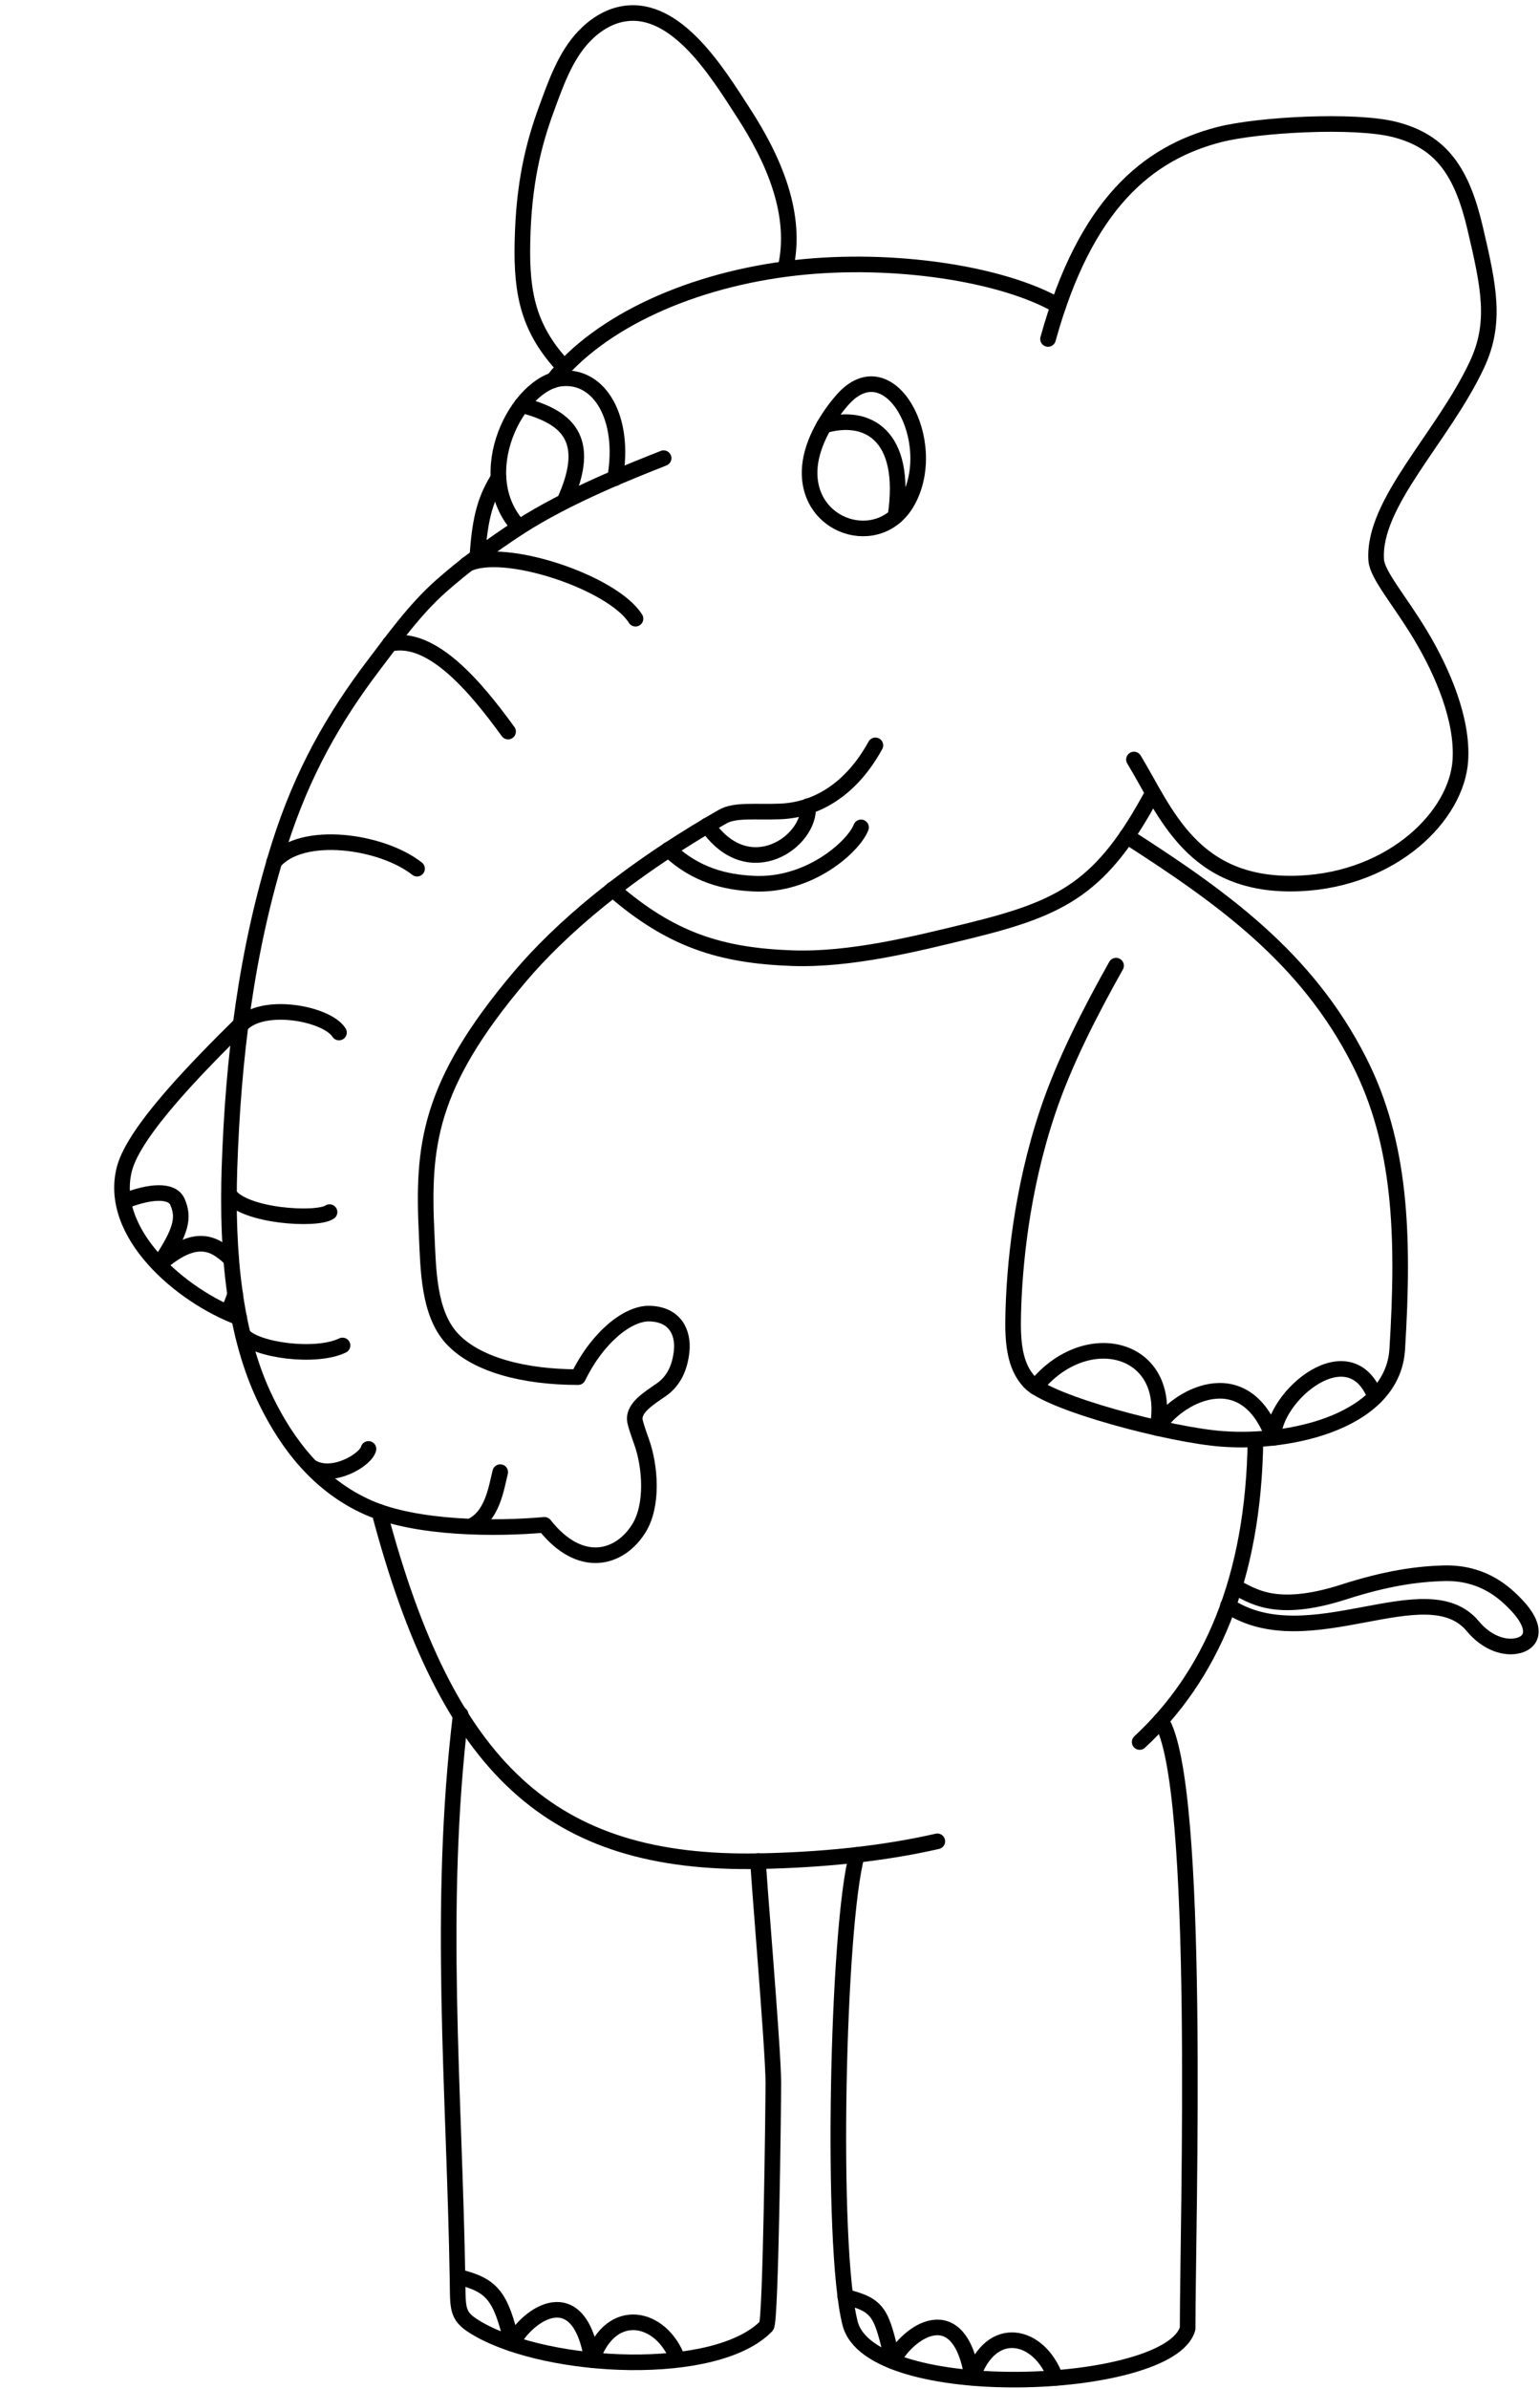 <?xml version="1.0" encoding="UTF-8"?>
<!DOCTYPE svg PUBLIC "-//W3C//DTD SVG 1.1//EN" "http://www.w3.org/Graphics/SVG/1.1/DTD/svg11.dtd">
<!-- Creator: CorelDRAW X6 -->
<svg xmlns="http://www.w3.org/2000/svg" xml:space="preserve" width="78.317mm" height="121.444mm" version="1.1" style="shape-rendering:geometricPrecision; text-rendering:geometricPrecision; image-rendering:optimizeQuality; fill-rule:evenodd; clip-rule:evenodd"
viewBox="0 0 7832 12144"
 xmlns:xlink="http://www.w3.org/1999/xlink">
 <defs>
  <style type="text/css">
   <![CDATA[
    .str0 {stroke:black;stroke-width:79.37;stroke-linecap:round;stroke-linejoin:round}
    .fil0 {fill:none}
   ]]>
  </style>
 </defs>
 <g id="Layer_x0020_1">
  <g id="_742313584">
   <path class="fil0 str0" d="M2870 1868c-180,-192 -219,-369 -213,-637 6,-296 55,-495 123,-680 46,-125 95,-266 188,-364 52,-55 122,-105 208,-118 266,-40 474,302 601,498 158,242 282,525 217,799"/>
   <path class="fil0 str0" d="M5330 1723c190,-686 506,-945 870,-1039 197,-51 690,-78 893,-26 241,61 343,220 409,501 70,298 109,481 10,693 -173,371 -532,704 -513,995 5,76 120,206 225,381 114,190 216,431 203,637 -18,282 -343,605 -817,626 -547,24 -682,-365 -843,-630"/>
   <path class="fil0 str0" d="M4284 2033c-76,87 -153,213 -165,336 -30,314 355,434 497,179 168,-302 -92,-788 -332,-515z"/>
   <path class="fil0 str0" d="M4191 2163c215,-64 426,43 363,462"/>
   <path class="fil0 str0" d="M3128 2431c54,-306 -79,-528 -274,-507 -222,23 -463,488 -214,756"/>
   <path class="fil0 str0" d="M2653 2059c222,58 365,164 218,488"/>
   <path class="fil0 str0" d="M2428 2828c13,-209 46,-300 107,-399"/>
   <path class="fil0 str0" d="M2813 1933c239,-301 709,-513 1233,-572 501,-56 1055,31 1336,193"/>
   <path class="fil0 str0" d="M3116 4521c296,257 548,337 914,350 296,10 621,-71 903,-140 471,-116 672,-218 930,-700"/>
   <path class="fil0 str0" d="M3400 4319c139,131 289,166 431,173 287,15 512,-191 548,-286"/>
   <path class="fil0 str0" d="M3597 4196c213,307 529,77 512,-98"/>
   <path class="fil0 str0" d="M5731 4251c483,310 912,615 1180,1141 214,419 231,885 195,1467 -22,361 -528,483 -890,456 -264,-19 -876,-181 -979,-288 -79,-83 -88,-207 -84,-351 6,-230 39,-618 175,-1024 84,-251 215,-506 348,-743"/>
   <path class="fil0 str0" d="M1224 5207c-219,216 -540,542 -591,734 -86,328 288,647 583,757"/>
   <path class="fil0 str0" d="M635 6105c127,-50 239,-58 267,4 36,81 21,150 -92,318 93,-78 200,-146 308,-73 25,17 44,33 58,50m20 175c-9,29 -22,60 -36,94"/>
   <path class="fil0 str0" d="M5266 7051c259,-320 701,-204 620,209 87,-154 442,-358 590,50 -1,-214 389,-541 518,-209"/>
   <path class="fil0 str0" d="M6385 7317c-9,715 -232,1208 -589,1539m-1029 505c-285,65 -594,95 -912,101 -1050,18 -1579,-464 -1926,-1776"/>
   <path class="fil0 str0" d="M6280 8068c84,38 198,140 555,25 218,-70 372,-91 509,-95 185,-4 293,85 357,150 127,127 96,208 4,221 -54,8 -141,-13 -215,-102 -237,-284 -836,166 -1245,-104"/>
   <path class="fil0 str0" d="M3856 9461c-6,-2 77,953 77,1128 0,108 -13,1210 -35,1236 -255,264 -1103,223 -1465,16 -110,-63 -104,-93 -106,-245 -16,-981 -102,-1894 16,-2879"/>
   <path class="fil0 str0" d="M5904 8746c206,317 136,2551 136,3092 -89,320 -1617,382 -1717,-28 -100,-392 -64,-2023 35,-2380"/>
   <path class="fil0 str0" d="M2329 11575c174,42 218,96 275,340 79,-153 342,-330 407,83 94,-282 354,-227 436,-2"/>
   <path class="fil0 str0" d="M4299 11677c174,42 184,83 241,327 79,-153 340,-329 405,84 94,-282 341,-225 423,1"/>
   <g>
    <path class="fil0 str0" d="M2121 4416c-178,-141 -586,-200 -727,-34"/>
    <path class="fil0 str0" d="M1724 5249c-63,-99 -396,-159 -501,-35"/>
    <path class="fil0 str0" d="M1676 6162c-63,44 -435,22 -511,-90"/>
    <path class="fil0 str0" d="M1236 6787c63,77 370,119 506,53"/>
    <path class="fil0 str0" d="M1583 7458c108,66 277,-36 291,-92"/>
    <path class="fil0 str0" d="M2394 7760c110,-51 129,-191 150,-276"/>
    <path class="fil0 str0" d="M1982 3273c213,-50 438,220 602,446"/>
    <path class="fil0 str0" d="M2373 2870c180,-97 742,89 859,275"/>
    <path class="fil0 str0" d="M3375 2329c-159,63 -485,190 -734,351 -146,95 -280,195 -401,302 -130,116 -236,263 -340,400 -199,262 -363,545 -480,917 -168,534 -234,1079 -253,1639 -14,433 24,853 187,1185 107,218 266,430 521,542 247,108 648,109 894,87 182,231 383,174 480,18 73,-117 59,-314 14,-440 -7,-20 -35,-96 -35,-116 -1,-58 65,-101 134,-148 55,-38 95,-99 105,-200 8,-88 -30,-185 -165,-188 -107,-2 -261,116 -362,323 -274,0 -521,-63 -644,-199 -117,-130 -118,-351 -126,-525 -22,-448 6,-759 474,-1312 202,-238 533,-529 1032,-814 63,-36 169,-21 291,-26 166,-6 352,-94 485,-336"/>
   </g>
  </g>
 </g>
</svg>
